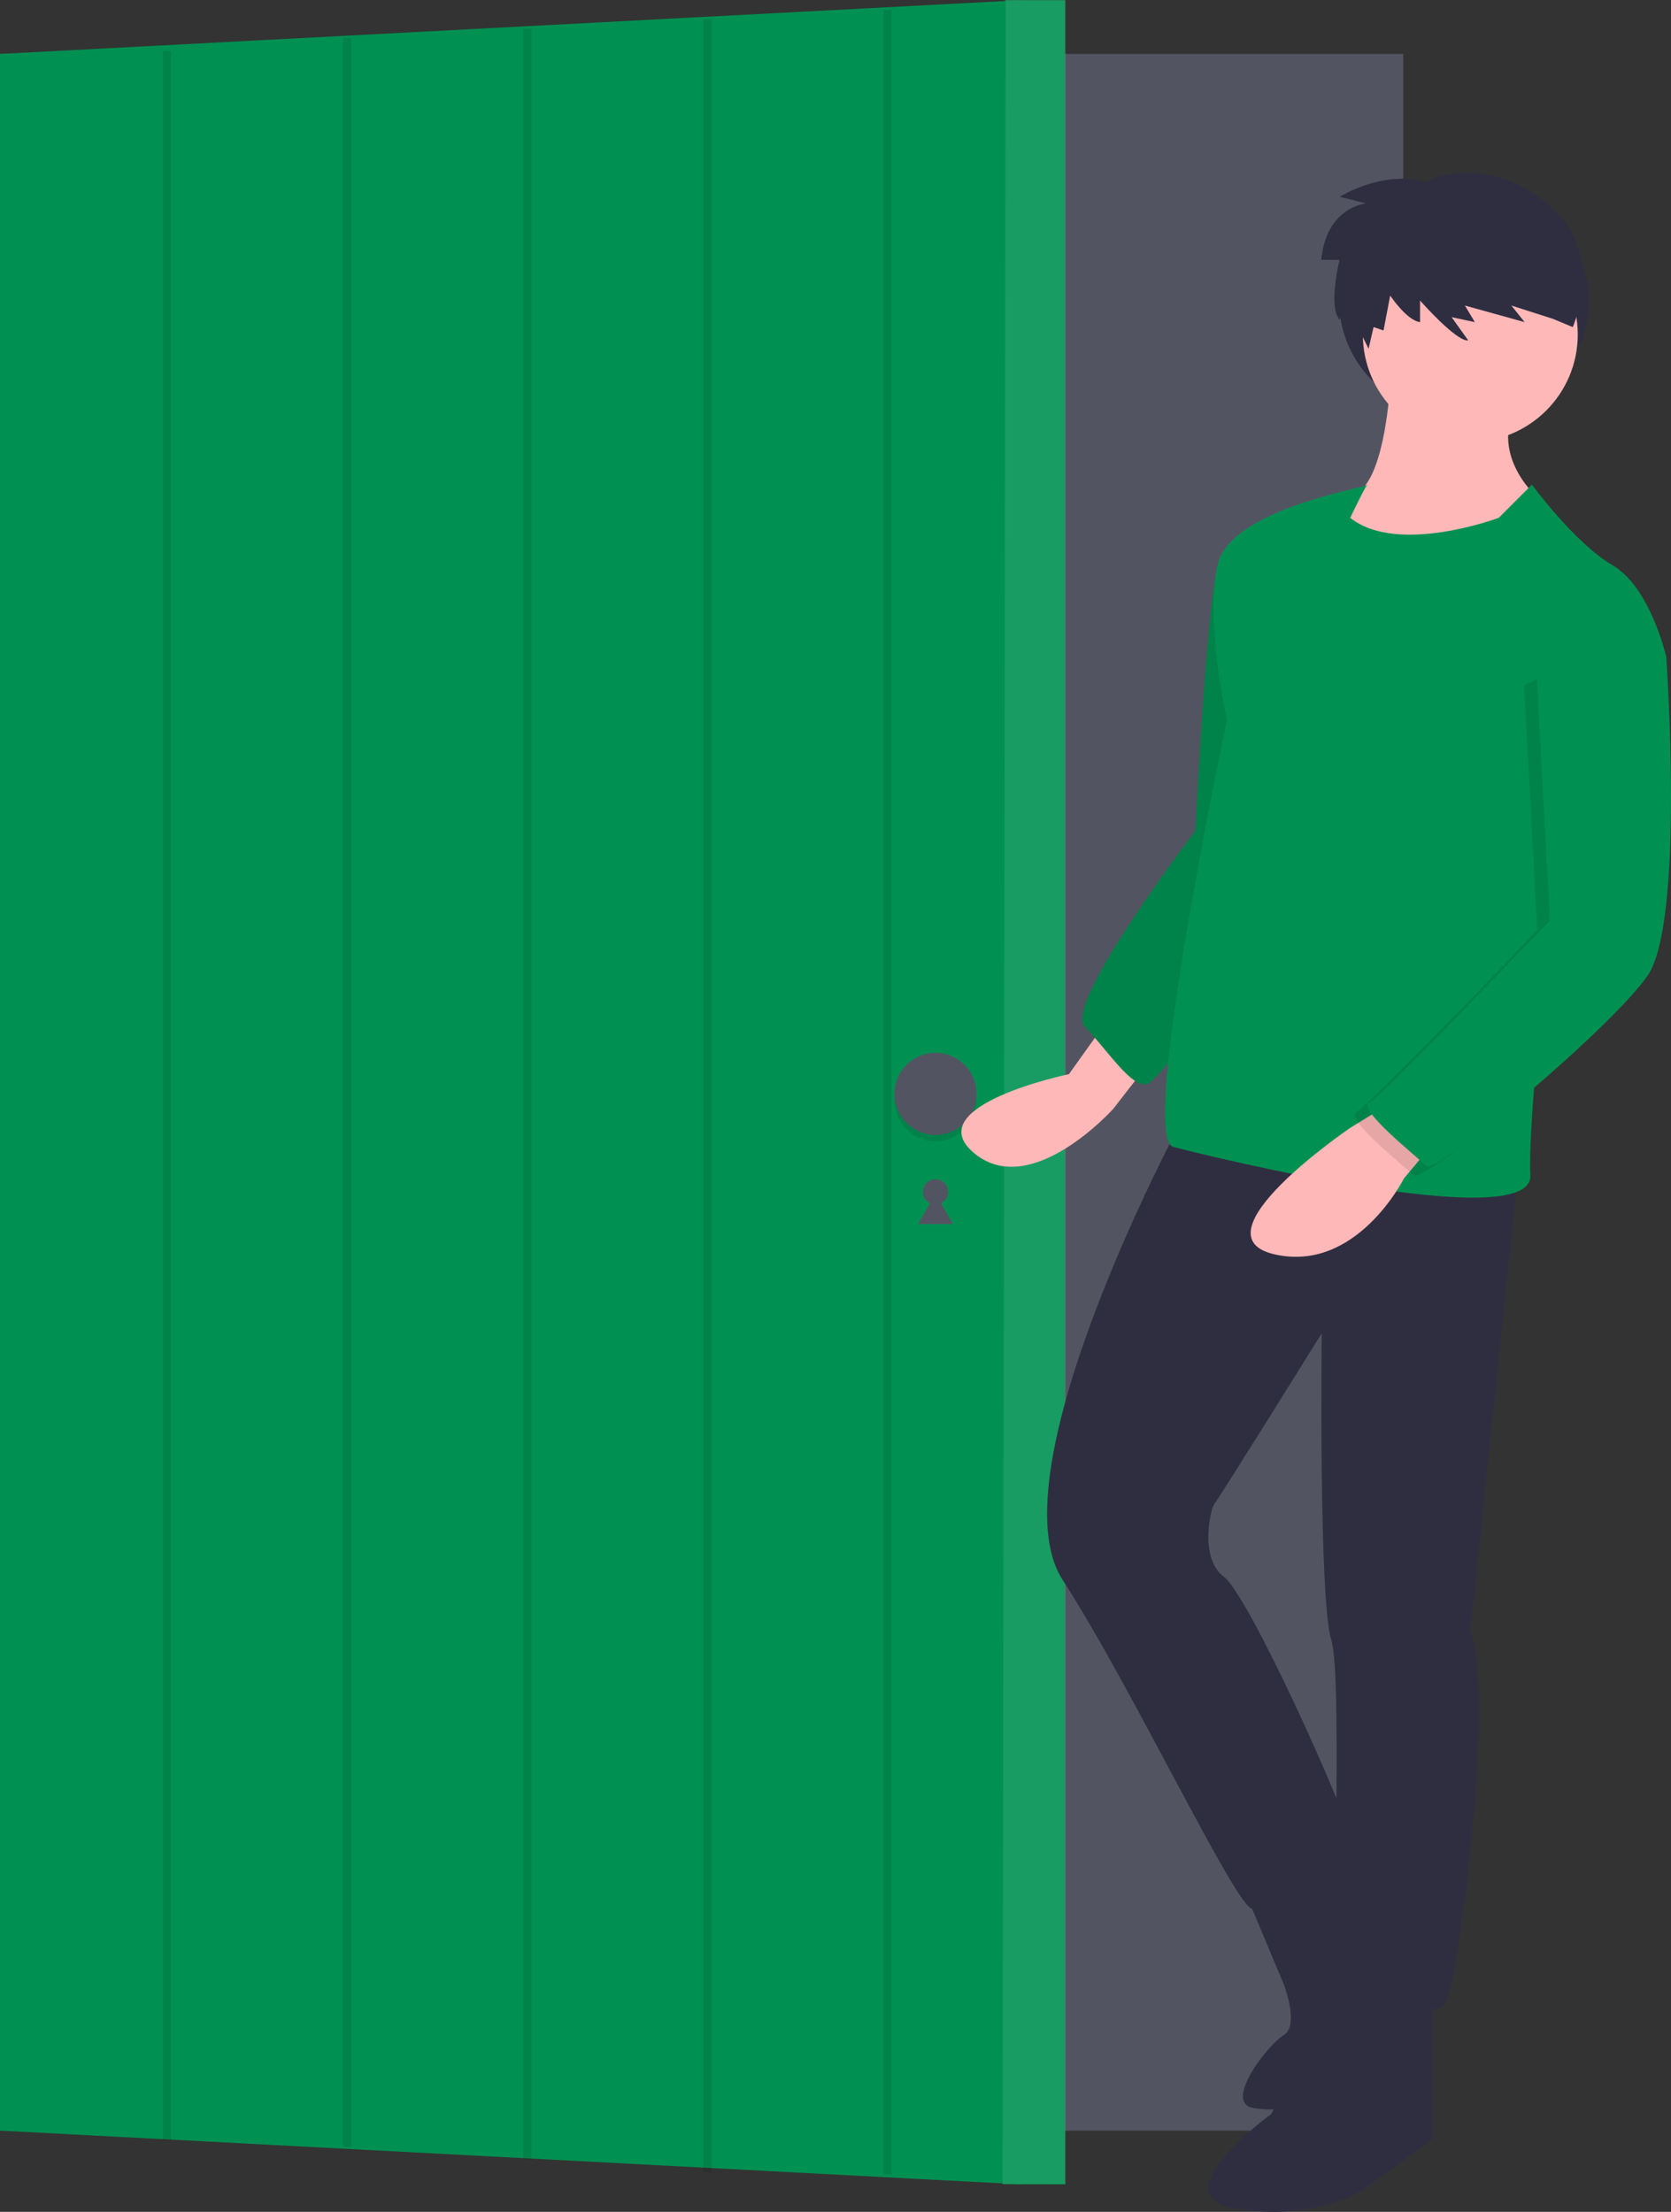 <svg id="undraw_Login_v483_4_" data-name="undraw_Login_v483 (4)" xmlns="http://www.w3.org/2000/svg" width="405.498" height="536.684" viewBox="0 0 405.498 536.684">
  <rect x="0" y="0" width="405.498" height="536.684" fill="#333333" stroke="none"/>
  <rect id="Retângulo_86" data-name="Retângulo 86" width="340.524" height="503.884" transform="translate(0 13.087)" fill="#535461"/>
  <path id="Caminho_139" data-name="Caminho 139" d="M247.724,530.023,0,516.985V13.1L247.724.063Z" transform="translate(0 -0.015)" fill="#009152"/>
  <circle id="Elipse_32" data-name="Elipse 32" cx="3.068" cy="3.068" r="3.068" transform="translate(223.948 286.119)" fill="#535461"/>
  <path id="Caminho_140" data-name="Caminho 140" d="M294.708,377.66l2.127,3.684,2.126,3.683h-8.505l2.126-3.683Z" transform="translate(-67.692 -88.015)" fill="#535461"/>
  <path id="Caminho_141" data-name="Caminho 141" d="M332.389,530.023l-15.172-.048.6-529.911h14.572Z" transform="translate(-73.929 -0.015)" fill="#009152"/>
  <g id="Grupo_22" data-name="Grupo 22" transform="translate(243.288)" opacity="0.1">
    <path id="Caminho_142" data-name="Caminho 142" d="M332.556,529.96H317.217L317.984,0h14.572Z" transform="translate(-317.217)" fill="#fff"/>
  </g>
  <circle id="Elipse_33" data-name="Elipse 33" cx="9.97" cy="9.97" r="9.97" transform="translate(217.046 256.975)" opacity="0.1"/>
  <circle id="Elipse_34" data-name="Elipse 34" cx="9.97" cy="9.97" r="9.97" transform="translate(217.046 255.441)" fill="#535461"/>
  <line id="Linha_1" data-name="Linha 1" y2="506.988" transform="translate(40.51 12.354)" fill="none" stroke="#000" stroke-miterlimit="10" stroke-width="2" opacity="0.1"/>
  <line id="Linha_2" data-name="Linha 2" y2="511.59" transform="translate(84.225 9.286)" fill="none" stroke="#000" stroke-miterlimit="10" stroke-width="2" opacity="0.1"/>
  <line id="Linha_3" data-name="Linha 3" y2="516.839" transform="translate(127.941 6.985)" fill="none" stroke="#000" stroke-miterlimit="10" stroke-width="2" opacity="0.1"/>
  <line id="Linha_4" data-name="Linha 4" y2="522.327" transform="translate(171.657 4.684)" fill="none" stroke="#000" stroke-miterlimit="10" stroke-width="2" opacity="0.1"/>
  <line id="Linha_5" data-name="Linha 5" y2="525.275" transform="translate(215.373 2.384)" fill="none" stroke="#000" stroke-miterlimit="10" stroke-width="2" opacity="0.1"/>
  <ellipse id="Elipse_35" data-name="Elipse 35" cx="30.294" cy="28.377" rx="30.294" ry="28.377" transform="translate(324.968 44.731)" fill="#2f2e41"/>
  <path id="Caminho_143" data-name="Caminho 143" d="M673.6,425.939l-7.669,10.737s-36.813,7.669-23.008,19.174,33.746-10.737,33.746-10.737L687.4,431.308Z" transform="translate(-406.531 -176.05)" fill="#ffb8b8"/>
  <path id="Caminho_144" data-name="Caminho 144" d="M722.392,266.939s-9.97,0-12.271,13.805-4.6,59.822-4.6,59.822-32.212,42.182-26.843,47.551,11.5,15.339,15.339,13.805,36.813-46.784,36.813-46.784Z" transform="translate(-415.446 -138.995)" fill="#009152"/>
  <path id="Caminho_145" data-name="Caminho 145" d="M722.392,266.939s-9.97,0-12.271,13.805-4.6,59.822-4.6,59.822-32.212,42.182-26.843,47.551,11.5,15.339,15.339,13.805,36.813-46.784,36.813-46.784Z" transform="translate(-415.446 -138.995)" opacity="0.1"/>
  <path id="Caminho_146" data-name="Caminho 146" d="M770.816,215.939s-.767,29.911-9.97,31.445-6.136,11.5-6.136,11.5,29.911,17.64,49.852,0l3.835-9.2s-13.8-9.97-7.669-23.775Z" transform="translate(-433.193 -127.109)" fill="#ffb8b8"/>
  <path id="Caminho_147" data-name="Caminho 147" d="M699.091,455.939s-45.25,84.364-28.377,110.44,42.182,79.762,46.017,79.762S742.04,635.4,740.506,628.5s-24.542-58.288-30.678-62.89-3.068-16.873-2.3-17.64S733.6,506.557,733.6,506.557s-.767,64.424,2.3,74.394-.767,81.3,3.068,84.364,21.474,8.436,24.542,3.835,12.271-74.394,6.136-90.5l11.5-110.44Z" transform="translate(-412.853 -183.042)" fill="#2f2e41"/>
  <path id="Caminho_148" data-name="Caminho 148" d="M752.41,722.939l-19.174,35.28s-27.61,19.941-8.436,23.008,30.678-4.6,30.678-4.6l16.873-12.271v-35.28Z" transform="translate(-424.757 -245.267)" fill="#2f2e41"/>
  <path id="Caminho_149" data-name="Caminho 149" d="M728.859,692.866l9.97,23.775s3.835,9.97,0,12.271-14.572,16.106-7.669,17.64a22.482,22.482,0,0,0,4.215.419,42.617,42.617,0,0,0,30.983-12.608l6.218-6.218s-21.3-49.045-21-48.681S728.859,692.866,728.859,692.866Z" transform="translate(-427.282 -235.135)" fill="#2f2e41"/>
  <circle id="Elipse_36" data-name="Elipse 36" cx="26.076" cy="26.076" r="26.076" transform="translate(330.72 55.084)" fill="#ffb8b8"/>
  <path id="Caminho_150" data-name="Caminho 150" d="M793.311,253.425l-8.053,8.053s-24.542,9.2-36.047,0c0,0,4.218-8.82,4.218-8.053s-33.362,5.752-36.43,19.557,2.3,37.58,2.3,37.58S697.826,411.8,706.262,414.1s87.432,21.475,86.665,6.9,6.136-74.394,6.136-74.394l26.843-51.385s-3.835-16.873-13.038-22.241S793.311,253.425,793.311,253.425Z" transform="translate(-421.558 -135.834)" fill="#009152"/>
  <path id="Caminho_151" data-name="Caminho 151" d="M765.49,448.939l-9.97,6.136s-38.347,26.076-18.407,30.678,31.445-18.407,31.445-18.407l7.669-9.2Z" transform="translate(-427.866 -181.411)" fill="#ffb8b8"/>
  <path id="Caminho_152" data-name="Caminho 152" d="M829.921,301.939l6.9,6.9s4.6,64.424-4.6,77.462-51.385,48.318-53.686,46.017-16.873-13.8-13.805-15.339,43.856-44.153,43.856-44.153l-3.208-59.385Z" transform="translate(-435.544 -147.152)" opacity="0.1"/>
  <path id="Caminho_153" data-name="Caminho 153" d="M833.921,298.939l6.9,6.9s4.6,64.423-4.6,77.462-51.385,48.318-53.686,46.017-16.873-13.805-13.8-15.339,43.856-44.153,43.856-44.153l-3.208-59.385Z" transform="translate(-436.476 -146.453)" fill="#009152"/>
  <path id="Caminho_154" data-name="Caminho 154" d="M779.084,156.965s-8.864-3.223-20.951,3.626l6.447,1.612s-9.67.806-10.878,13.7h4.432s-2.82,11.281,0,14.5l1.813-3.425,5.238,10.476,1.209-5.238,2.417.806,1.612-8.461s4.029,6.044,7.252,6.447v-5.239s8.864,10.073,11.684,9.67l-4.029-5.641,5.641,1.209-2.417-4.029,14.5,4.029-3.223-4.029,10.073,3.223,4.835,2.014s6.849-15.713-2.82-26.592S788.149,152.332,779.084,156.965Z" transform="translate(-433.072 -112.844)" fill="#2f2e41"/>
</svg>
